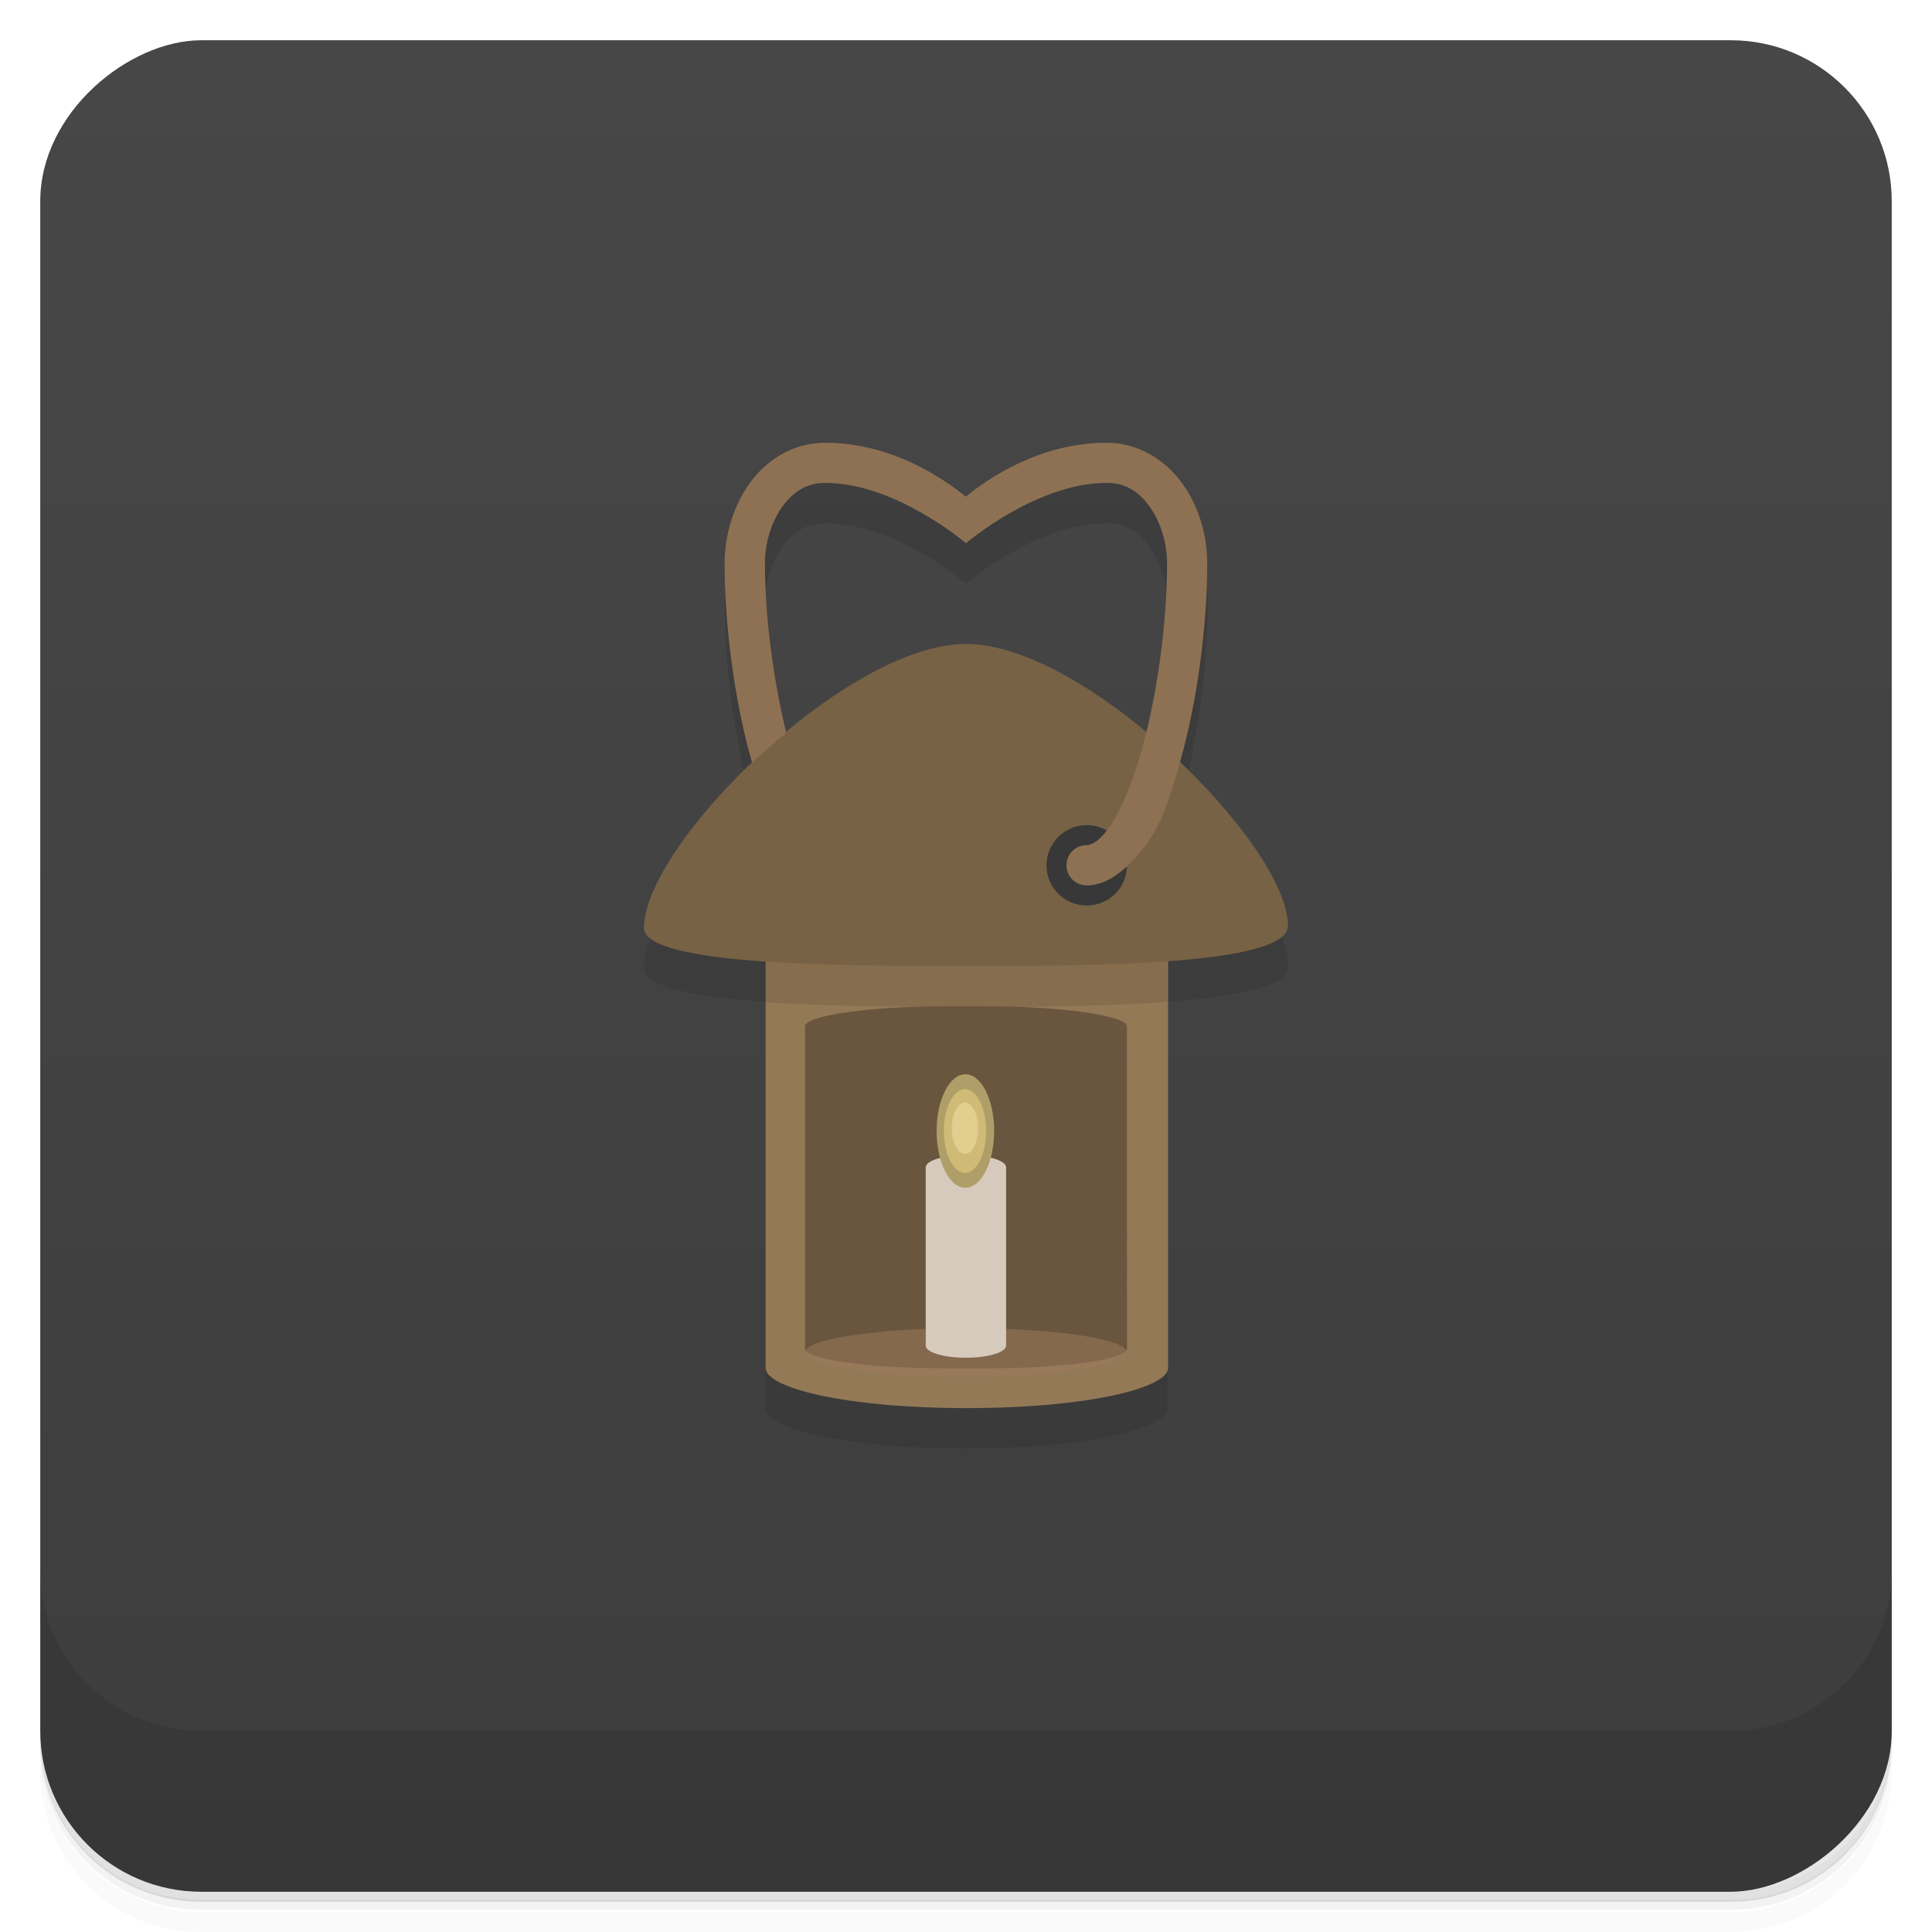 <svg width="48" height="48" version="1.1" viewBox="0 0 48 48" xmlns="http://www.w3.org/2000/svg">
 <defs>
  <linearGradient id="bg" x1="1" x2="47" gradientTransform="translate(-48 .002)" gradientUnits="userSpaceOnUse">
   <stop style="stop-color:#3d3d3d" offset="0"/>
   <stop style="stop-color:#474747" offset="1"/>
  </linearGradient>
 </defs>
 <path d="m1 43v0.25c0 2.22 1.78 4 4 4h38c2.22 0 4-1.78 4-4v-0.25c0 2.22-1.78 4-4 4h-38c-2.22 0-4-1.78-4-4zm0 0.5v0.5c0 2.22 1.78 4 4 4h38c2.22 0 4-1.78 4-4v-0.5c0 2.22-1.78 4-4 4h-38c-2.22 0-4-1.78-4-4z" style="opacity:.02"/>
 <path d="m1 43.2v0.25c0 2.22 1.78 4 4 4h38c2.22 0 4-1.78 4-4v-0.25c0 2.22-1.78 4-4 4h-38c-2.22 0-4-1.78-4-4z" style="opacity:.05"/>
 <path d="m1 43v0.25c0 2.22 1.78 4 4 4h38c2.22 0 4-1.78 4-4v-0.25c0 2.22-1.78 4-4 4h-38c-2.22 0-4-1.78-4-4z" style="opacity:.1"/>
 <rect transform="rotate(-90)" x="-47" y="1" width="46" height="46" rx="4" style="fill:url(#bg)"/>
 <path d="m1 39v4c0 2.22 1.78 4 4 4h38c2.22 0 4-1.78 4-4v-4c0 2.22-1.78 4-4 4h-38c-2.22 0-4-1.78-4-4z" style="opacity:.1"/>
 <path d="m20.5 12c-0.796 0-1.46 0.428-1.87 1s-0.627 1.29-0.627 2c0 1.53 0.241 3.41 0.682 4.95-1.52 1.46-2.68 3.12-2.68 4.1 0 0.486 1.32 0.72 3 0.836v10.1c0 0.5 2 1 5 1s5-0.5 5-1v-10.1c1.68-0.122 3-0.369 3-0.881 0-0.957-1.16-2.6-2.68-4.05 0.44-1.55 0.682-3.41 0.682-4.95 0-0.711-0.211-1.43-0.627-2s-1.08-1-1.87-1c-1.64 0-2.92 0.865-3.5 1.34-0.583-0.474-1.86-1.34-3.5-1.34zm0 1c1.75 0 3.5 1.5 3.5 1.5s1.75-1.5 3.5-1.5c0.454 0 0.793 0.214 1.06 0.588 0.271 0.373 0.436 0.907 0.436 1.41 0 1.28-0.198 2.86-0.529 4.21l-8.94 2e-3c-0.333-1.35-0.531-2.93-0.531-4.21 0-0.505 0.164-1.04 0.436-1.41 0.271-0.373 0.611-0.588 1.06-0.588z" style="opacity:.1"/>
 <path d="m21.8 23.2c-1.54 0-2.78 0.218-2.78 0.484v10.3c0 0.5 2 1 5 1s5-0.5 5-1v-10.3c0-0.265-1.25-0.484-2.78-0.484z" style="fill:#947957"/>
 <path d="m19 23.7v1.2c1.6 0.11 3.54 0.113 5 0.113s3.4-0.003 5-0.119v-1.2z" style="opacity:.1"/>
 <path d="m24 16c-3 0-8 5-8 7.05 0 0.949 5 0.949 8 0.949s8 0 8-1c0-2-5-7-8-7z" style="fill:#786245"/>
 <path d="m28 21.5c0 0.552-0.446 0.997-1 0.997s-1-0.445-1-0.997 0.446-1 1-1 1 0.452 1 1" style="fill:#383838"/>
 <path d="m20.5 11c-0.796 0-1.46 0.428-1.87 1s-0.627 1.29-0.627 2c0 1.53 0.241 3.41 0.682 4.95 0.272-0.261 0.557-0.502 0.85-0.746-0.333-1.35-0.531-2.93-0.531-4.21 0-0.505 0.164-1.04 0.436-1.41 0.271-0.373 0.611-0.588 1.06-0.588 1.75 0 3.5 1.5 3.5 1.5s1.75-1.5 3.5-1.5c0.454 0 0.793 0.214 1.06 0.588 0.271 0.373 0.436 0.907 0.436 1.41 0 1.45-0.241 3.3-0.658 4.74-0.208 0.721-0.463 1.34-0.725 1.74-0.261 0.4-0.481 0.523-0.617 0.523-0.276 0-0.5 0.224-0.5 0.5s0.224 0.5 0.5 0.5c0.637 0 1.13-0.569 1.45-0.977 0.4-0.501 0.624-1.23 0.85-2.01 0.451-1.56 0.697-3.46 0.697-5.01 0-0.711-0.211-1.43-0.627-2s-1.08-1-1.87-1c-1.64 0-2.92 0.865-3.5 1.34-0.583-0.474-1.86-1.34-3.5-1.34z" style="fill:#8e7153"/>
 <path d="m23.5 25c-1.9 0-3.5 0.234-3.5 0.5v8.01c0 0.262 1.6 0.486 3.5 0.486h1c1.9 0 3.5-0.216 3.5-0.486l-2e-3 -8.01c-6.5e-5 -0.265-1.6-0.5-3.5-0.5z" style="fill:#6a563e"/>
 <path d="m28 33.6c0 0.328-1.79 0.598-4 0.598-2.21 0-4-0.27-4-0.598 0-0.332 1.79-0.602 4-0.602 2.21 0 4 0.27 4 0.602" style="fill-opacity:.557;fill:#9a795b"/>
 <path d="m24 28.7c0.551 0 0.996 0.133 0.996 0.301v4.43c0 0.168-0.445 0.301-0.996 0.301-0.555 0-1-0.133-1-0.301v-4.43c0-0.168 0.445-0.301 1-0.301" style="fill:#d6cabd"/>
 <path d="m24.7 28.1c0 0.777-0.32 1.41-0.715 1.41s-0.715-0.629-0.715-1.41 0.32-1.41 0.715-1.41 0.715 0.629 0.715 1.41" style="fill:#b09e68"/>
 <path d="m24.5 28.1c0 0.57-0.234 1.04-0.523 1.04-0.293 0-0.527-0.465-0.527-1.04s0.234-1.04 0.527-1.04c0.289 0 0.523 0.465 0.523 1.04" style="fill:#cfbb76"/>
 <path d="m24.3 28.1c-0.02 0.324-0.16 0.57-0.324 0.57-0.168 0-0.309-0.246-0.324-0.57-0.016-0.242 0.043-0.48 0.148-0.609s0.242-0.129 0.348 0c0.105 0.129 0.164 0.367 0.152 0.609" style="fill:#e2cf90"/>
</svg>
